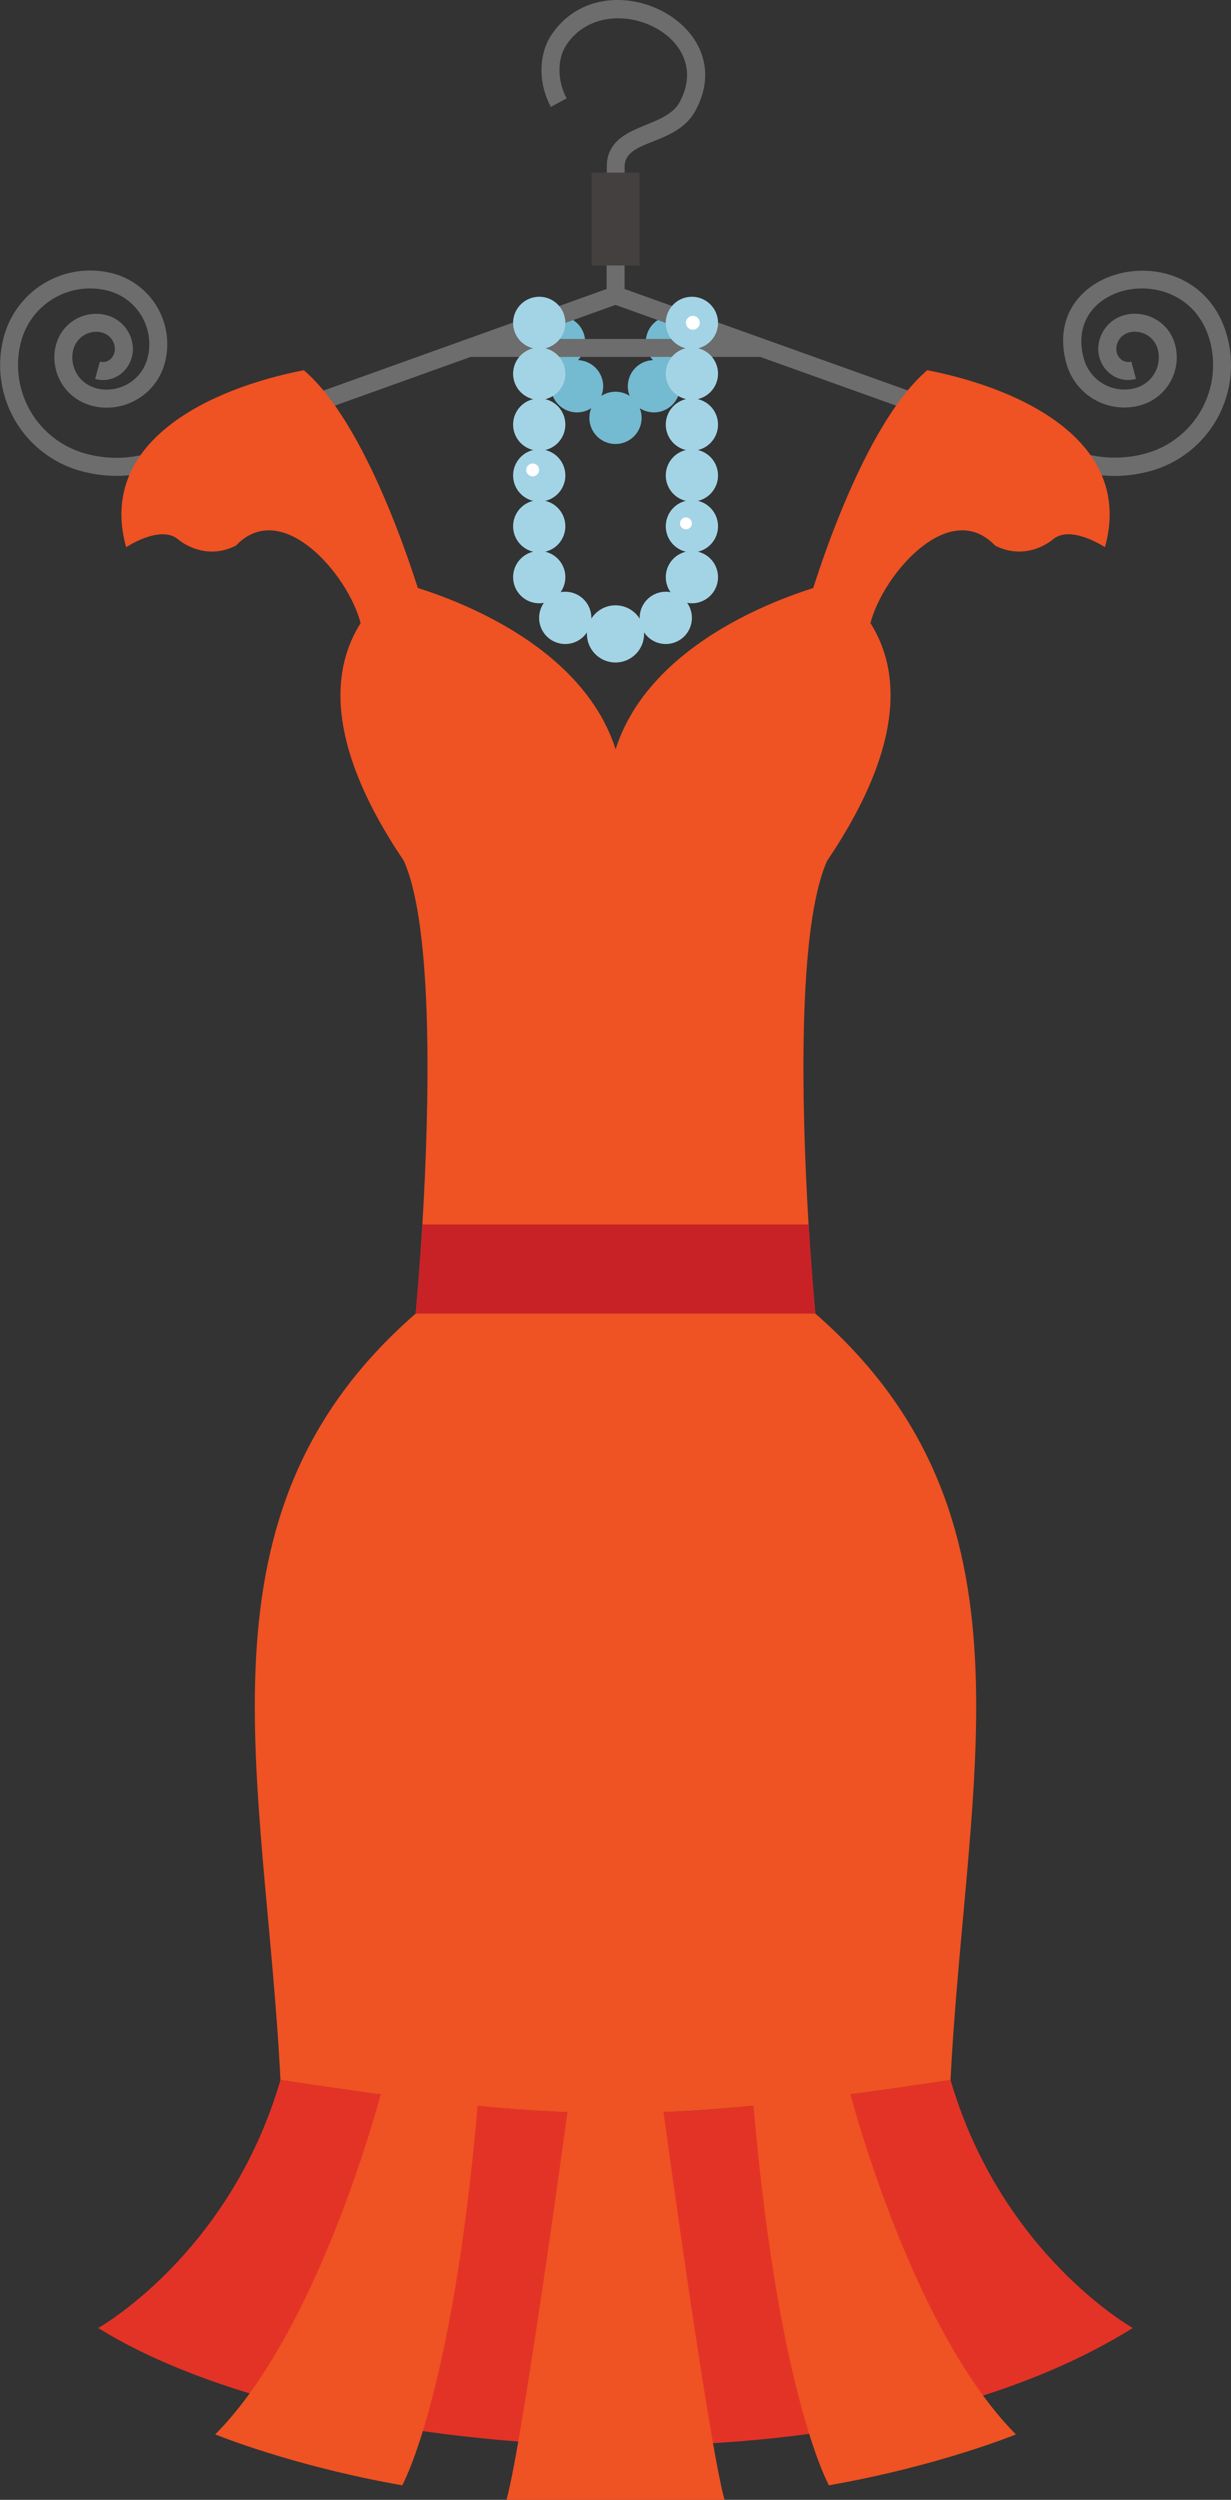 <svg xmlns="http://www.w3.org/2000/svg" width="457.26" height="928" viewBox="0 0 457.26 928">
  <rect x="0" y="0" width="457.26" height="928" fill="#333333" stroke="none"/>
  <defs>
    <style>
      .cls-1 {
        fill: #74bad0;
      }

      .cls-2 {
        fill: #e33326;
      }

      .cls-3 {
        fill: #ef5223;
      }

      .cls-4 {
        fill: #c82227;
      }

      .cls-5 {
        fill: #6d6d6d;
      }

      .cls-6 {
        fill: #444040;
      }

      .cls-7 {
        fill: #a3d4e6;
      }

      .cls-8 {
        fill: #fff;
      }
    </style>
  </defs>
  <title>Asset 4clothes</title>
  <g id="Layer_2" data-name="Layer 2">
    <g id="Слой_1" data-name="Слой 1">
      <g>
        <g>
          <g>
            <g>
              <path class="cls-1" d="M217.37,127a9.7,9.7,0,1,1-9.7-9.71A9.7,9.7,0,0,1,217.37,127Z"/>
              <path class="cls-1" d="M224.05,143.39a9.7,9.7,0,1,1-9.7-9.7A9.7,9.7,0,0,1,224.05,143.39Z"/>
            </g>
            <g>
              <path class="cls-1" d="M239.89,127a9.7,9.7,0,1,0,9.69-9.71A9.69,9.69,0,0,0,239.89,127Z"/>
              <path class="cls-1" d="M233.21,143.39a9.7,9.7,0,1,0,9.7-9.7A9.7,9.7,0,0,0,233.21,143.39Z"/>
            </g>
          </g>
          <path class="cls-1" d="M238.33,155.12a9.7,9.7,0,1,1-9.7-9.7A9.7,9.7,0,0,1,238.33,155.12Z"/>
        </g>
        <path class="cls-2" d="M353.08,772.14c-107.51,16.23-139.7,16.49-248.9,0-18.9,64.79-67.7,92.06-67.7,92.06,81.26,50.62,279.32,65.41,384.3,0C420.78,864.2,372,836.93,353.08,772.14Z"/>
        <path class="cls-3" d="M309,216.34s-65.48,15.31-80.33,61.8c-14.85-46.49-80.32-61.8-80.32-61.8C130.74,229,108.71,258.41,150,319.55c11.07,24.75,9.54,91.14,6.89,135H300.35c-2.65-43.87-4.18-110.26,6.89-135C348.56,258.41,326.52,229,309,216.34Z"/>
        <path class="cls-3" d="M353.08,772.14c-109.2,16.49-141.39,16.24-248.9,0C98.46,658.75,69,562,154.39,487.65c.18-1.8,1.46-15.49,2.52-33.09H300.35c1,16.65,2.33,31.29,2.52,33.09C388.25,562,358.8,658.75,353.08,772.14Z"/>
        <g>
          <path class="cls-3" d="M144,766.89c0,2.7-23.71,96.3-64.06,136.81,0,0,28.39,11.7,69.46,18.9,0,0,19.81-35.1,28.8-150.46Z"/>
          <path class="cls-3" d="M313.31,766.89c0,2.7,23.72,96.31,64.06,136.81,0,0-28.39,11.7-69.46,18.9,0,0-19.8-35.1-28.8-150.46Z"/>
        </g>
        <path class="cls-3" d="M244.83,772.14h-32.4s-18,133.36-24.3,155.86h81C262.83,905.5,244.83,772.14,244.83,772.14Z"/>
        <path class="cls-4" d="M302.87,487.65H154.39c.2-1.8,1.48-16.37,2.49-33.09H300.39C301.4,471.43,302.87,487.65,302.87,487.65Z"/>
        <g>
          <path class="cls-5" d="M455.83,124.83c-10.68-39.18-70-27.53-59.74,10a22.29,22.29,0,0,0,27.37,15.66,18.44,18.44,0,0,0,13-22.66,15.28,15.28,0,0,0-7.21-9.32c-6.6-3.77-15.57-2.35-19.53,4.58-5.48,9.59,2.64,20.18,12.26,17.56l-1.76-6.44c-4,1.09-7.15-3.54-4.71-7.81,2-3.59,6.94-4.09,10.42-2.1a8.64,8.64,0,0,1,4.09,5.28,11.78,11.78,0,0,1-8.27,14.47,15.61,15.61,0,0,1-19.18-11c-7.9-29,38.5-37.18,46.85-6.51a34.09,34.09,0,0,1-23.9,41.81,43.28,43.28,0,0,1-28.54-2L232,107.28V73.43c0-6.37,0-12,.07-12.45,1.1-9.29,19.33-7.12,26.26-19.9,17.63-32.51-34-57.31-53.5-28.11-4.84,7.27-4.93,18-.2,26.72l5.86-3.18c-3.52-6.49-3.56-14.65-.1-19.84,14.62-21.91,55.75-4,42.07,21.23-5.43,10-25.31,7.8-27,22.3-.2,1.58-.12,47.08-.12,47.08L60.16,166.5a43.07,43.07,0,0,1-28.37,1.89,34.09,34.09,0,0,1-23.9-41.81A26.51,26.51,0,0,1,40.39,108a20.48,20.48,0,0,1,14.36,25.1,15.56,15.56,0,0,1-7.32,9.46c-6.29,3.59-15.18,2.67-19-4-2.72-4.76-2-11.41,2.95-14.23,3.47-2,8.36-1.5,10.42,2.1,2.44,4.26-.68,8.9-4.71,7.81l-1.75,6.44c9.61,2.62,17.74-8,12.25-17.56-4-6.92-12.92-8.36-19.53-4.58-8.23,4.71-9.95,15.42-5.42,23.33,5.64,9.87,18.54,12,28.1,6.49a22.13,22.13,0,0,0,10.44-13.5,27.14,27.14,0,0,0-19-33.28,33.2,33.2,0,0,0-40.7,23.27,40.73,40.73,0,0,0,28.59,50,49.62,49.62,0,0,0,32.55-2.12l112.2-40.23H282.43v0l112.08,40.18a49.73,49.73,0,0,0,19.45,4,50.67,50.67,0,0,0,13.27-1.79A40.78,40.78,0,0,0,455.83,124.83Zm-262.42,1,35.23-12.64,35.23,12.64Z"/>
          <rect class="cls-6" x="219.74" y="64.07" width="17.8" height="34.49"/>
        </g>
        <g>
          <path class="cls-3" d="M158,227.49s-18.75-67.56-45.15-90.06c-35.41,6.9-76.81,26.71-66,65.71,0,0,12.6-8.4,19.2-3,0,0,9.48,8.53,21.6,2.4,17-17.85,41.54,10.58,46.27,28.65Z"/>
          <path class="cls-3" d="M299.28,227.49s18.76-67.56,45.16-90.06c35.4,6.9,76.8,26.71,66,65.71,0,0-12.6-8.4-19.2-3,0,0-9.48,8.53-21.6,2.4-17-17.85-41.53,10.58-46.27,28.65Z"/>
        </g>
        <g>
          <g>
            <path class="cls-7" d="M210,119.87a9.7,9.7,0,1,1-9.69-9.7A9.69,9.69,0,0,1,210,119.87Z"/>
            <path class="cls-7" d="M210,138.74a9.7,9.7,0,1,1-9.69-9.7A9.7,9.7,0,0,1,210,138.74Z"/>
            <path class="cls-7" d="M210,157.62a9.7,9.7,0,1,1-9.69-9.7A9.69,9.69,0,0,1,210,157.62Z"/>
            <path class="cls-7" d="M210,176.5a9.7,9.7,0,1,1-9.69-9.7A9.69,9.69,0,0,1,210,176.5Z"/>
            <path class="cls-7" d="M210,195.38a9.7,9.7,0,1,1-9.69-9.71A9.69,9.69,0,0,1,210,195.38Z"/>
            <path class="cls-7" d="M210,214.25a9.7,9.7,0,1,1-9.69-9.7A9.69,9.69,0,0,1,210,214.25Z"/>
          </g>
          <g>
            <path class="cls-7" d="M247.31,119.87a9.7,9.7,0,1,0,9.7-9.7A9.7,9.7,0,0,0,247.31,119.87Z"/>
            <path class="cls-7" d="M247.31,138.74A9.7,9.7,0,1,0,257,129,9.7,9.7,0,0,0,247.31,138.74Z"/>
            <path class="cls-7" d="M247.31,157.62a9.7,9.7,0,1,0,9.7-9.7A9.7,9.7,0,0,0,247.31,157.62Z"/>
            <path class="cls-7" d="M247.31,176.5a9.7,9.7,0,1,0,9.7-9.7A9.7,9.7,0,0,0,247.31,176.5Z"/>
            <path class="cls-7" d="M247.31,195.38a9.7,9.7,0,1,0,9.7-9.71A9.69,9.69,0,0,0,247.31,195.38Z"/>
            <path class="cls-7" d="M247.31,214.25a9.7,9.7,0,1,0,9.7-9.7A9.7,9.7,0,0,0,247.31,214.25Z"/>
          </g>
          <g>
            <path class="cls-7" d="M219.66,229.37a9.7,9.7,0,1,1-9.7-9.7A9.7,9.7,0,0,1,219.66,229.37Z"/>
            <path class="cls-7" d="M237.61,229.37a9.7,9.7,0,1,0,9.69-9.7A9.69,9.69,0,0,0,237.61,229.37Z"/>
          </g>
          <path class="cls-7" d="M239.24,235.32a10.61,10.61,0,1,1-10.61-10.61A10.61,10.61,0,0,1,239.24,235.32Z"/>
        </g>
        <path class="cls-8" d="M200.25,174.45a2.38,2.38,0,1,1-2.38-2.38A2.37,2.37,0,0,1,200.25,174.45Z"/>
        <path class="cls-8" d="M257,194.29a2.2,2.2,0,1,1-2.2-2.2A2.21,2.21,0,0,1,257,194.29Z"/>
        <path class="cls-8" d="M259.92,119.82a2.56,2.56,0,1,1-2.55-2.56A2.56,2.56,0,0,1,259.92,119.82Z"/>
      </g>
    </g>
  </g>
</svg>
